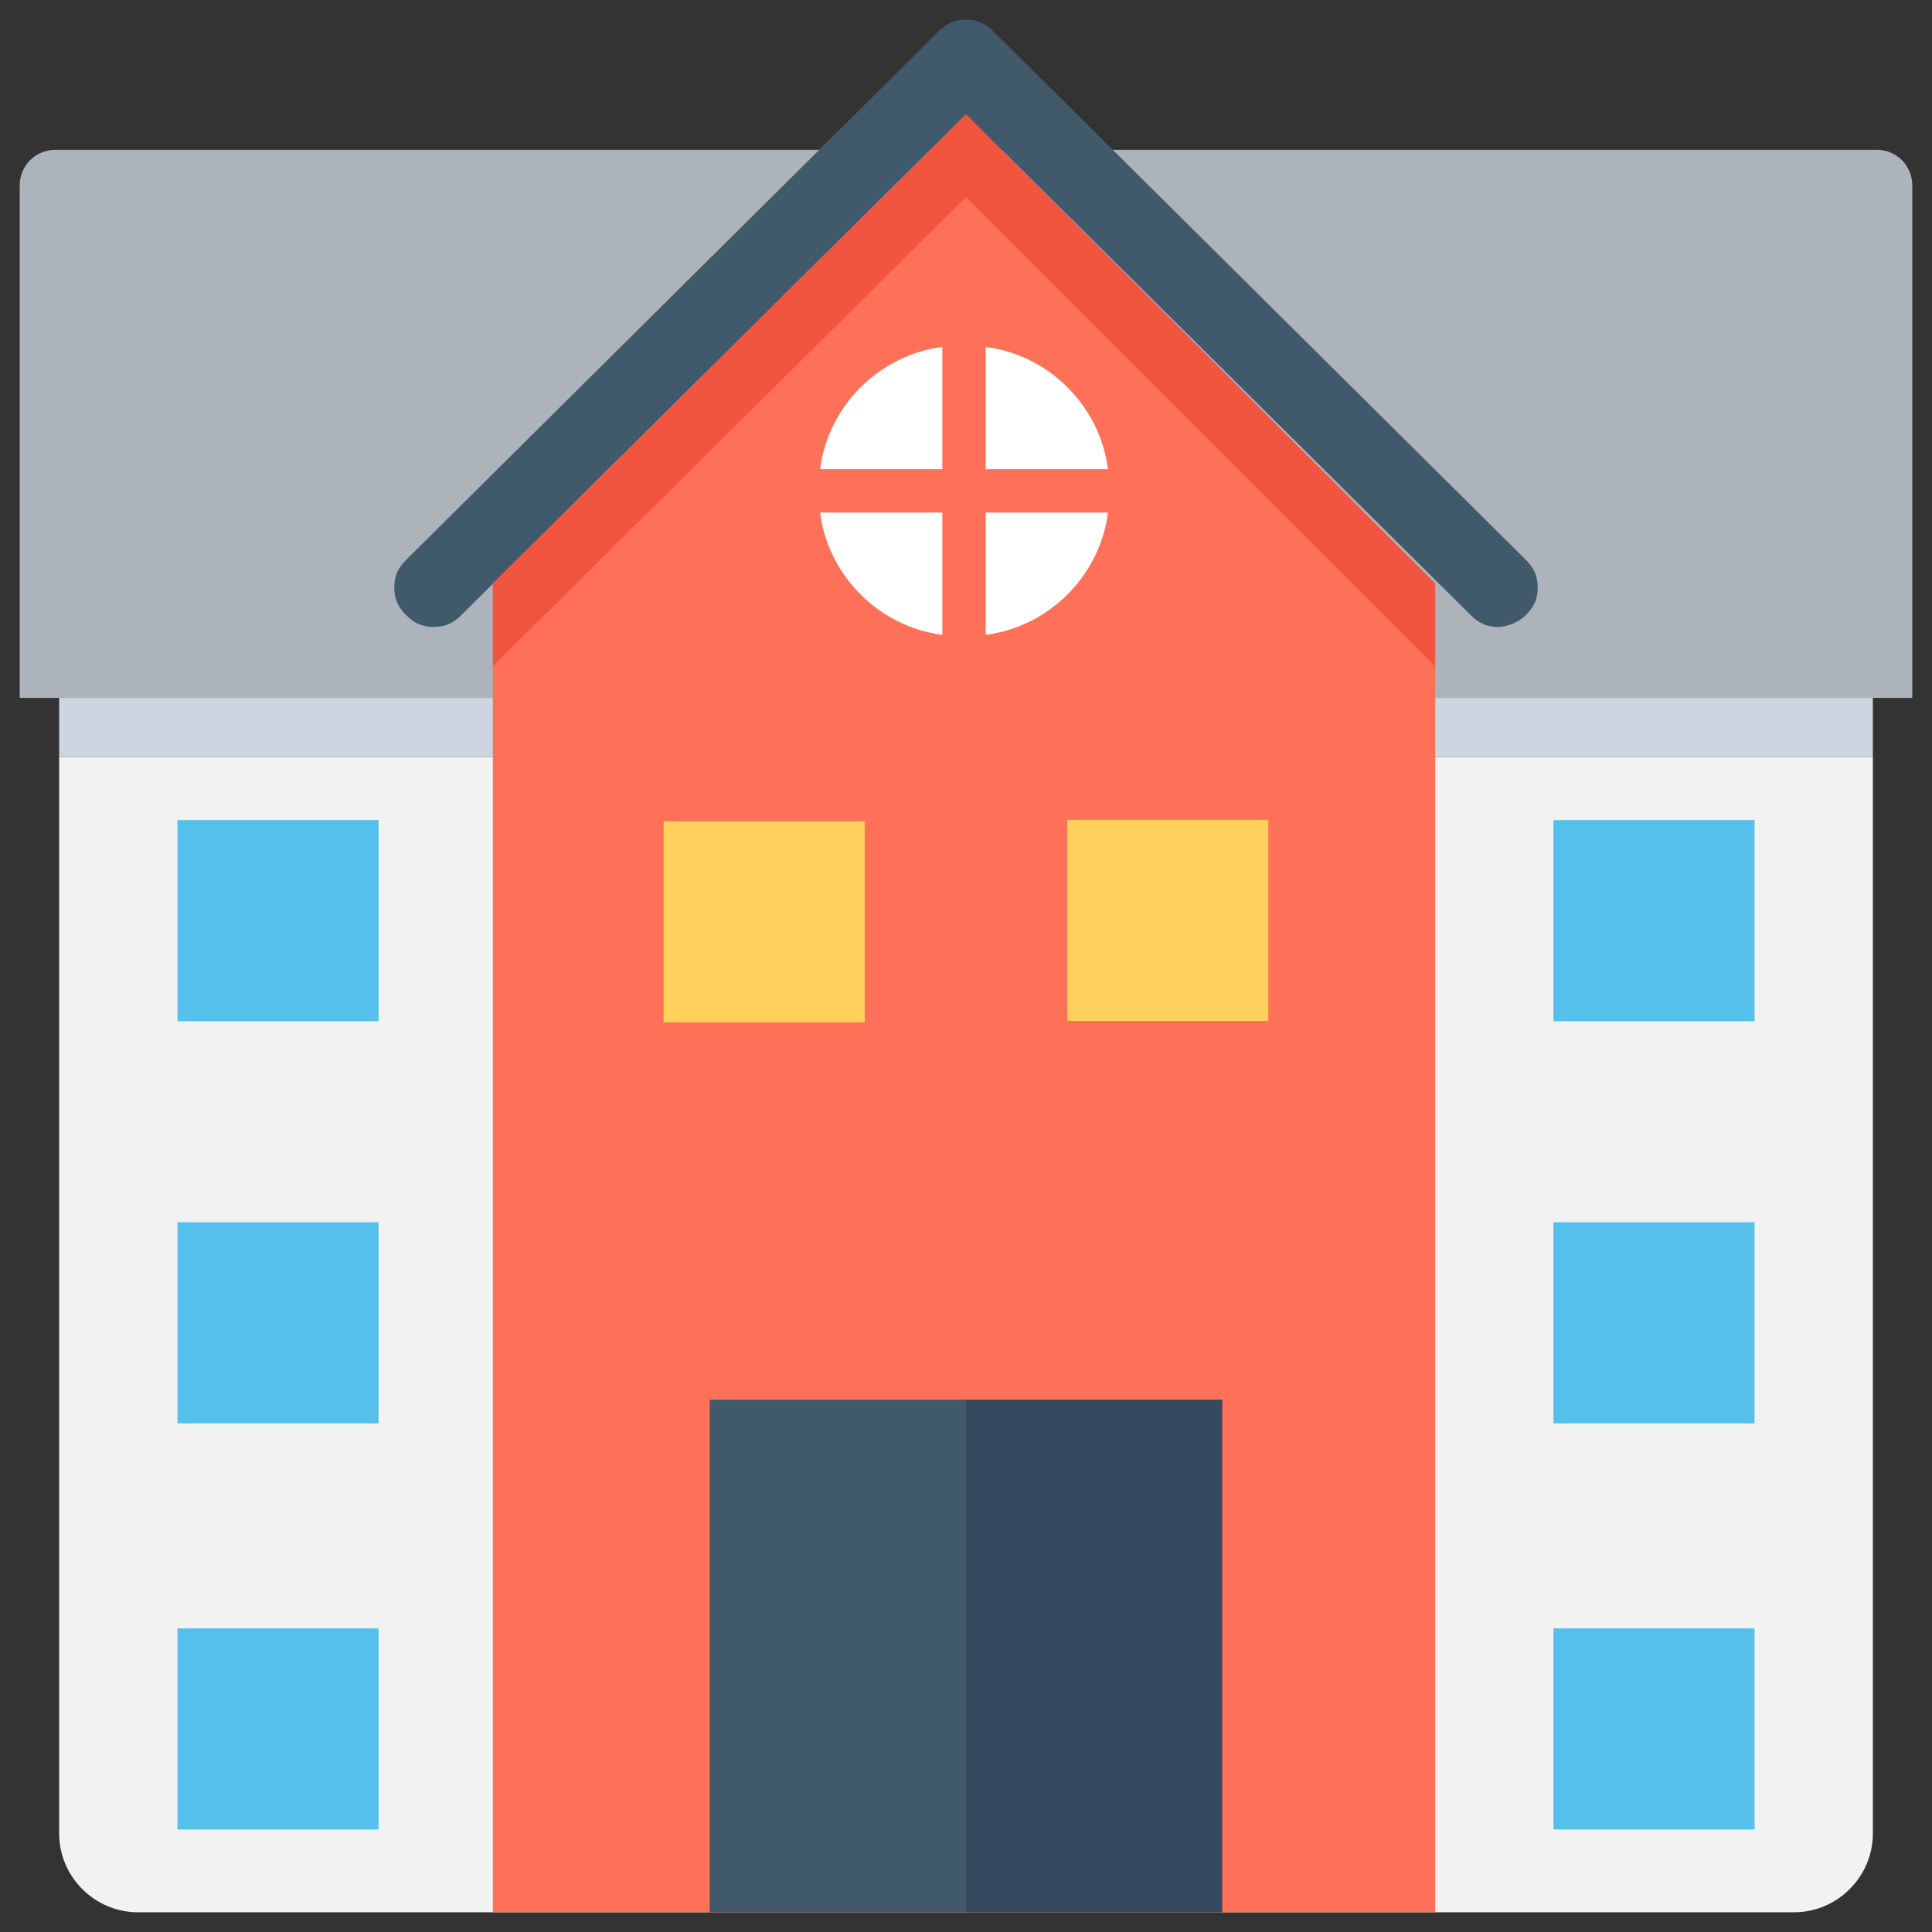 <?xml version="1.0" encoding="utf-8"?>
<!-- Generator: Adobe Illustrator 20.1.0, SVG Export Plug-In . SVG Version: 6.00 Build 0)  -->
<!DOCTYPE svg PUBLIC "-//W3C//DTD SVG 1.1//EN" "http://www.w3.org/Graphics/SVG/1.1/DTD/svg11.dtd">
<svg version="1.1" id="Layer_1" xmlns="http://www.w3.org/2000/svg" xmlns:xlink="http://www.w3.org/1999/xlink" x="0px" y="0px"
	 viewBox="0 0 49 49" enable-background="new 0 0 49 49" xml:space="preserve">
<rect x="0" y="0" width="49" height="49" fill="#333333" stroke="none"/>
<g>
	<path fill="#F2F2F2" d="M47.5,19.2v27.3c0,1.1-0.9,2-2,2h-42c-1.1,0-2-0.9-2-2V19.2H47.5z"/>
	<rect x="1.5" y="17.7" fill="#CDD6E0" width="46" height="1.5"/>
	<path fill="#ACB3BA" d="M47.6,3.8H1.4c-0.5,0-0.9,0.4-0.9,0.9v13h48v-13C48.5,4.2,48.1,3.8,47.6,3.8z"/>
	<path fill="#40596B" d="M38,15.9c-0.3,0-0.5-0.1-0.7-0.3L24.5,2.9L11.7,15.6c-0.2,0.2-0.4,0.3-0.7,0.3c-0.3,0-0.5-0.1-0.7-0.3
		c-0.2-0.2-0.3-0.4-0.3-0.7c0-0.3,0.1-0.5,0.3-0.7L23.8,0.8c0.2-0.2,0.4-0.3,0.7-0.3c0.3,0,0.5,0.1,0.7,0.3l13.5,13.4
		c0.2,0.2,0.3,0.4,0.3,0.7c0,0.3-0.1,0.5-0.3,0.7C38.5,15.8,38.2,15.9,38,15.9z"/>
	<polygon fill="#FF7058" points="36.4,14.8 36.4,48.5 12.5,48.5 12.5,14.8 24.5,2.9 	"/>
	<path fill="#F1543F" d="M36.4,14.8v2.1c-0.1-0.1-0.1-0.1-0.2-0.2L24.5,5L12.7,16.7c-0.1,0.1-0.1,0.1-0.2,0.2v-2.1L24.5,2.9
		L36.4,14.8z"/>
	<g>
		<rect x="4.5" y="20.8" fill="#54C0EB" width="5.1" height="5.1"/>
		<rect x="4.5" y="41.3" fill="#54C0EB" width="5.1" height="5.1"/>
		<rect x="4.5" y="31" fill="#54C0EB" width="5.1" height="5.1"/>
	</g>
	<g>
		<rect x="39.4" y="20.8" fill="#54C0EB" width="5.1" height="5.1"/>
		<rect x="39.4" y="41.3" fill="#54C0EB" width="5.1" height="5.1"/>
		<rect x="39.4" y="31" fill="#54C0EB" width="5.1" height="5.1"/>
	</g>
	<g>
		<rect x="18" y="35.5" fill="#40596B" width="6.5" height="13"/>
		<rect x="24.5" y="35.5" fill="#334A5E" width="6.5" height="13"/>
	</g>
	<g>
		<path fill="#FFFFFF" d="M25,13v3.1c1.6-0.2,2.9-1.5,3.1-3.1H25z"/>
		<path fill="#FFFFFF" d="M23.9,11.9V8.8c-1.6,0.2-2.9,1.5-3.1,3.1H23.9z"/>
		<path fill="#FFFFFF" d="M25,11.9h3.1c-0.2-1.6-1.5-2.9-3.1-3.1V11.9z"/>
		<path fill="#FFFFFF" d="M23.9,13h-3.1c0.2,1.6,1.5,2.9,3.1,3.1V13z"/>
	</g>
	<g>
		
			<rect x="16.8" y="20.8" transform="matrix(-1.836970e-16 1 -1 -1.836970e-16 42.73 4.03)" fill="#FFD15C" width="5.1" height="5.1"/>
		
			<rect x="27" y="20.8" transform="matrix(-1.836970e-16 1 -1 -1.836970e-16 52.968 -6.208)" fill="#FFD15C" width="5.1" height="5.1"/>
	</g>
</g>
</svg>
